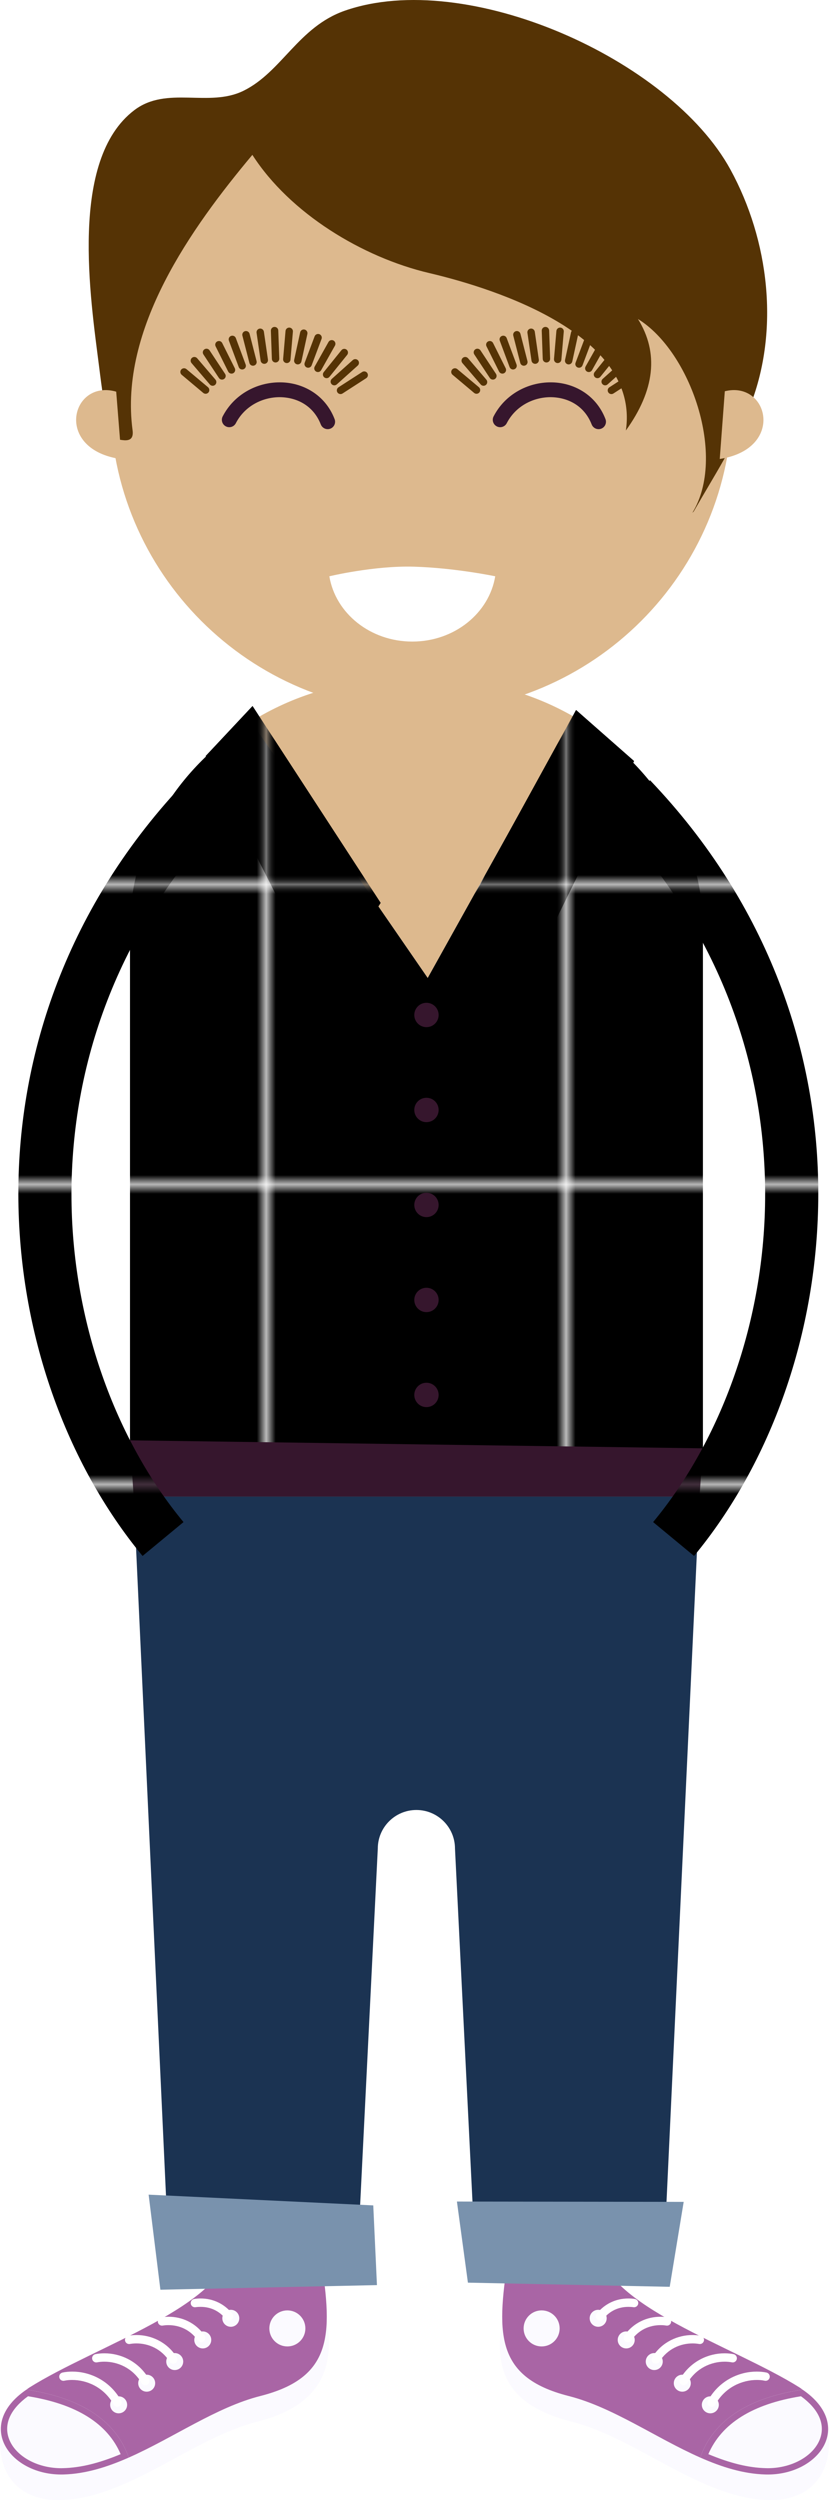 <?xml version="1.0" encoding="utf-8"?>
<!-- Generator: Adobe Illustrator 18.1.1, SVG Export Plug-In . SVG Version: 6.00 Build 0)  -->
<svg version="1.1" id="Layer_2" xmlns="http://www.w3.org/2000/svg" xmlns:xlink="http://www.w3.org/1999/xlink" x="0px" y="0px"
	 width="469.625px" height="1415.906px" viewBox="0 0 469.625 1415.906" enable-background="new 0 0 469.625 1415.906"
	 xml:space="preserve">
<pattern  x="-4482.31" y="3089.217" width="31.188" height="31.188" patternUnits="userSpaceOnUse" id="New_Pattern_Swatch_11" viewBox="0 -31.189 31.188 31.188" overflow="visible">
	<g>
		<polygon fill="none" points="0,-31.189 31.189,-31.189 31.189,0 0,0 		"/>
		<g>
			<defs>
				<rect id="SVGID_1_" x="0" y="-31.189" width="31.188" height="31.188"/>
			</defs>
			<defs>
				<rect id="SVGID_2_" x="0" y="-31.189" width="31.188" height="31.188"/>
			</defs>
			<use xlink:href="#SVGID_1_"  overflow="visible" fill="#FFFFFF"/>
			<clipPath id="SVGID_3_">
				<use xlink:href="#SVGID_1_"  overflow="visible"/>
			</clipPath>
			<clipPath id="SVGID_4_" clip-path="url(#SVGID_3_)">
				<use xlink:href="#SVGID_2_"  overflow="visible"/>
			</clipPath>
			<g clip-path="url(#SVGID_4_)">
				<polygon fill="#CCCCCC" points="14.108,-31.189 13.57,-31.189 13.57,0 14.108,0 				"/>
				<polygon fill="#444444" points="16.319,-31.189 14.379,-31.189 14.379,0 16.319,0 				"/>
				<polygon fill="#444444" points="30.406,-31.189 28.463,-31.189 28.463,0 30.406,0 				"/>
				<polygon fill="#444444" points="27.842,-31.189 27.682,-31.189 27.682,0 27.842,0 				"/>
				<polygon fill="#444444" points="31.189,-31.189 31.025,-31.189 31.025,0 31.189,0 				"/>
				<polygon fill="#B2B1B1" points="17.859,-31.189 16.319,-31.189 16.319,0 17.859,0 				"/>
				<polygon fill="#777677" points="21.529,-31.189 17.859,-31.189 17.859,0 21.529,0 				"/>
				<polygon fill="#CCCCCC" points="27.682,-31.189 21.529,-31.189 21.529,0 27.682,0 				"/>
				<polygon fill="#CCCCCC" points="6.152,-31.189 0,-31.189 0,0 6.152,0 				"/>
				<polygon fill="#777677" points="9.819,-31.189 6.152,-31.189 6.152,0 9.819,0 				"/>
				<polygon fill="#B2B1B1" points="11.356,-31.189 9.819,-31.189 9.819,0 11.356,0 				"/>
				<polygon fill="#444444" points="13.3,-31.189 11.356,-31.189 11.356,0 13.3,0 				"/>
				<polygon fill="#B2B1B1" points="13.57,-31.189 13.3,-31.189 13.3,0 13.57,0 				"/>
				<polygon fill="#B2B1B1" points="14.379,-31.189 14.108,-31.189 14.108,0 14.379,0 				"/>
				<polygon fill="#CCCCCC" points="27.842,-31.189 28.463,-31.189 28.463,0 27.842,0 				"/>
				<polygon fill="#CCCCCC" points="30.406,-31.189 31.025,-31.189 31.025,0 30.406,0 				"/>
			</g>
			<g opacity="0.5" clip-path="url(#SVGID_4_)">
				<polygon fill="#CCCCCC" points="31.189,-17.078 31.189,-17.619 0,-17.619 0,-17.078 				"/>
				<polygon fill="#444444" points="31.189,-14.867 31.189,-16.809 0,-16.809 0,-14.867 				"/>
				<polygon fill="#444444" points="31.189,-0.782 31.189,-2.726 0,-2.726 0,-0.782 				"/>
				<polygon fill="#444444" points="31.189,-3.346 31.189,-3.507 0,-3.507 0,-3.346 				"/>
				<polygon fill="#444444" points="31.189,0 31.189,-0.163 0,-0.163 0,0 				"/>
				<polygon fill="#F4F0E9" points="31.189,-13.329 31.189,-14.867 0,-14.867 0,-13.329 				"/>
				<polygon fill="#2B1F22" points="31.189,-9.66 31.189,-13.329 0,-13.329 0,-9.66 				"/>
				<polygon fill="#CCCCCC" points="31.189,-3.507 31.189,-9.66 0,-9.66 0,-3.507 				"/>
				<polygon fill="#2B1F22" points="31.189,-21.37 31.189,-25.039 0,-25.039 0,-21.37 				"/>
				<polygon fill="#F4F0E9" points="31.189,-19.83 31.189,-21.37 0,-21.37 0,-19.83 				"/>
				<polygon fill="#444444" points="31.189,-17.888 31.189,-19.83 0,-19.83 0,-17.888 				"/>
				<polygon fill="#CCCCCC" points="31.333,-24.989 31.333,-31.141 0.145,-31.141 0.145,-24.989 				"/>
				<polygon fill="#F4F0E9" points="31.189,-17.619 31.189,-17.888 0,-17.888 0,-17.619 				"/>
				<polygon fill="#F4F0E9" points="31.189,-16.809 31.189,-17.078 0,-17.078 0,-16.809 				"/>
				<polygon fill="#CCCCCC" points="31.189,-3.346 31.189,-2.726 0,-2.726 0,-3.346 				"/>
				<polygon fill="#CCCCCC" points="31.189,-0.782 31.189,-0.163 0,-0.163 0,-0.782 				"/>
			</g>
		</g>
	</g>
</pattern>
<g>
	<path fill="#FBFAFF" d="M468.934,1373.845c-0.96-6.52-5.118-1.42-14.387-7.236c-23.84-14.992-61.903-29.543-87.406-46.674
		c-15.926,0.576-31.53-0.742-47.484-1.76c-10.096-0.629-25.27-3.16-34.735-5.701c-6.729,32.809,5.609,50.541,38.886,58.98
		c37.103,9.414,73.035,43.408,111.512,44.434C457.17,1416.472,473.201,1402.89,468.934,1373.845z"/>
	<path fill="#A965A5" d="M454.631,1353.31c-0.594-0.404-1.072-0.818-1.695-1.213c-37.629-23.643-110.66-46.213-113.89-79.51
		c-3.23-33.326-50.514,2.145-50.514,2.145c-7.359,45.705-8.931,71.406,33.655,82.211c24.981,6.344,49.449,23.793,74.506,34.852
		C405.296,1366.902,430.366,1356.953,454.631,1353.31z"/>
	<path fill="#A965A5" d="M454.631,1353.31c-24.266,3.643-49.335,13.592-57.938,38.484c12.149,5.365,24.439,9.252,37.006,9.582
		C463.695,1402.175,484.466,1373.667,454.631,1353.31z"/>
	<path fill="#FBFAFF" d="M434.921,1397.818l-1.121-0.027c-9.814-0.246-20.224-2.787-32.526-7.926
		c7.465-17.393,25.082-28.402,52.47-32.799c9.638,7,13.591,15.191,11.097,23.236
		C461.707,1390.449,449.136,1397.818,434.921,1397.818L434.921,1397.818z"/>
	<path fill="#FBFAFF" d="M317.041,1318.656c0,5.629-4.563,10.203-10.212,10.203c-5.637,0-10.201-4.574-10.201-10.203
		c0-5.637,4.564-10.211,10.201-10.211C312.478,1308.445,317.041,1313.019,317.041,1318.656z"/>
	<g>
		<path fill="#FBFAFF" d="M343.686,1312.916c0,2.664-2.156,4.818-4.816,4.818c-2.656,0-4.821-2.154-4.821-4.818
			c0-2.645,2.165-4.809,4.821-4.809C341.53,1308.107,343.686,1310.271,343.686,1312.916z"/>
		<path fill="#FBFAFF" d="M359.569,1325.166c0,2.664-2.157,4.82-4.817,4.82c-2.655,0-4.818-2.156-4.818-4.82
			c0-2.643,2.163-4.809,4.818-4.809C357.412,1320.357,359.569,1322.523,359.569,1325.166z"/>
		<path fill="#FBFAFF" d="M375.452,1337.417c0,2.664-2.157,4.82-4.819,4.82c-2.653,0-4.815-2.156-4.815-4.82
			c0-2.642,2.162-4.809,4.815-4.809C373.294,1332.609,375.452,1334.775,375.452,1337.417z"/>
		<path fill="#FBFAFF" d="M391.333,1349.67c0,2.664-2.157,4.818-4.82,4.818c-2.652,0-4.811-2.154-4.811-4.818
			c0-2.643,2.159-4.809,4.811-4.809C389.176,1344.861,391.333,1347.027,391.333,1349.67z"/>
		<path fill="#FBFAFF" d="M407.216,1361.921c0,2.664-2.157,4.818-4.821,4.818c-2.651,0-4.809-2.154-4.809-4.818
			c0-2.642,2.157-4.809,4.809-4.809C405.059,1357.113,407.216,1359.279,407.216,1361.921z"/>
	</g>
	<g>
		<g>
			<path fill="#FFFFFF" d="M401.961,1362.751c-1.157-0.641-1.551-2.092-0.92-3.229l0,0c6.597-11.803,18.163-16.451,27.661-16.416
				l0,0c1.892,0,3.745,0.172,5.504,0.539l0,0c1.27,0.281,2.089,1.533,1.808,2.813l0,0c-0.273,1.289-1.526,2.098-2.805,1.816l0,0
				c-1.394-0.293-2.9-0.451-4.507-0.434l0,0c-8.046,0.01-17.875,3.869-23.519,13.986l0,0l0.017,0.02
				c-0.45,0.771-1.262,1.203-2.077,1.203l0,0C402.716,1363.05,402.319,1362.959,401.961,1362.751L401.961,1362.751z"/>
		</g>
		<g>
			<path fill="#FFFFFF" d="M386.096,1350.505c-1.13-0.668-1.507-2.127-0.827-3.246l0,0c6.086-10.307,16.375-14.531,25.222-14.504
				l0,0c1.724,0,3.427,0.15,5.042,0.471l0,0c1.302,0.254,2.109,1.506,1.864,2.785l0,0c-0.254,1.281-1.507,2.119-2.765,1.863l0,0
				c-1.309-0.264-2.712-0.387-4.142-0.387l0,0c-7.445,0.012-16.002,3.467-21.157,12.18l0,0l0.017,0.01
				c-0.45,0.744-1.241,1.158-2.041,1.158l0,0C386.887,1350.835,386.469,1350.732,386.096,1350.505L386.096,1350.505z"/>
		</g>
		<g>
			<path fill="#FFFFFF" d="M370.207,1338.251c-1.101-0.715-1.419-2.184-0.716-3.275l0,0c5.573-8.781,14.588-12.592,22.816-12.574
				l0,0c1.522,0,3.069,0.123,4.584,0.404l0,0c1.29,0.256,2.133,1.479,1.892,2.768l0,0c-0.244,1.291-1.47,2.137-2.768,1.883l0,0
				c-1.185-0.207-2.431-0.31-3.708-0.31l0,0c-6.834,0.01-14.166,3.068-18.822,10.371l0,0h0.008
				c-0.442,0.717-1.226,1.102-2.013,1.102l0,0C371.046,1338.619,370.604,1338.505,370.207,1338.251L370.207,1338.251z"/>
		</g>
		<g>
			<path fill="#FFFFFF" d="M354.321,1325.978c-1.08-0.762-1.337-2.229-0.603-3.313l0,0c5.082-7.227,12.801-10.635,20.425-10.615l0,0
				c1.334,0,2.701,0.094,4.095,0.328l0,0c1.277,0.217,2.133,1.451,1.928,2.748l0,0c-0.225,1.279-1.45,2.149-2.728,1.92l0,0
				c-1.093-0.188-2.178-0.262-3.295-0.252l0,0c-6.272,0.018-12.341,2.672-16.527,8.602l0,0l0.008,0.01
				c-0.458,0.658-1.193,1.006-1.949,1.006l0,0C355.197,1326.412,354.727,1326.271,354.321,1325.978L354.321,1325.978z"/>
		</g>
		<g>
			<path fill="#FFFFFF" d="M338.379,1313.67c-1.028-0.828-1.186-2.324-0.357-3.342l0,0c4.516-5.629,10.916-8.639,17.967-8.631l0,0
				c1.137,0,2.334,0.066,3.575,0.274l0,0c1.309,0.188,2.173,1.392,1.985,2.672l0,0c-0.198,1.309-1.41,2.195-2.692,1.996l0,0
				c-0.961-0.141-1.921-0.197-2.868-0.197l0,0c-5.733,0.027-10.551,2.307-14.279,6.869l0,0c-0.47,0.586-1.148,0.885-1.844,0.885l0,0
				C339.339,1314.195,338.809,1314.027,338.379,1313.67L338.379,1313.67z"/>
		</g>
	</g>
</g>
<g>
	<path fill="#FBFAFF" d="M0.687,1373.845c0.952-6.52,5.123-1.42,14.383-7.236c23.848-14.992,61.919-29.543,87.414-46.674
		c15.925,0.576,31.522-0.742,47.471-1.76c10.108-0.629,25.131-4.902,34.6-7.443c6.717,32.809-5.46,52.283-38.75,60.723
		c-37.082,9.414-73.043,43.408-111.499,44.434C12.442,1416.472-3.564,1402.89,0.687,1373.845z"/>
	<path fill="#A965A5" d="M14.985,1353.31c0.59-0.404,1.072-0.818,1.703-1.213c37.616-23.643,110.66-46.213,113.878-79.51
		c3.238-33.326,50.525,2.144,50.525,2.144c7.368,45.705,8.919,71.406-33.659,82.211c-24.978,6.344-49.437,23.793-74.502,34.852
		C64.329,1366.902,39.247,1356.953,14.985,1353.31z"/>
	<path fill="#A965A5" d="M14.985,1353.31c24.262,3.643,49.344,13.592,57.945,38.484c-12.157,5.365-24.451,9.252-37.014,9.582
		C5.93,1402.175-14.85,1373.667,14.985,1353.31z"/>
	<path fill="#FBFAFF" d="M34.703,1397.818l1.117-0.027c9.808-0.246,20.229-2.787,32.526-7.926
		c-7.453-17.393-25.082-28.402-52.478-32.799c-9.646,7-13.58,15.191-11.076,23.236C7.919,1390.449,20.489,1397.818,34.703,1397.818
		L34.703,1397.818z"/>
	<path fill="#FBFAFF" d="M152.583,1318.656c0,5.629,4.571,10.203,10.212,10.203c5.625,0,10.201-4.574,10.201-10.203
		c0-5.637-4.576-10.211-10.201-10.211C157.154,1308.445,152.583,1313.019,152.583,1318.656z"/>
	<g>
		<path fill="#FBFAFF" d="M125.939,1312.916c0,2.664,2.146,4.818,4.817,4.818c2.656,0,4.801-2.154,4.801-4.818
			c0-2.645-2.146-4.809-4.801-4.809C128.084,1308.107,125.939,1310.271,125.939,1312.916z"/>
		<path fill="#FBFAFF" d="M110.056,1325.166c0,2.664,2.145,4.82,4.815,4.82c2.657,0,4.803-2.156,4.803-4.82
			c0-2.643-2.146-4.809-4.803-4.809C112.201,1320.357,110.056,1322.523,110.056,1325.166z"/>
		<path fill="#FBFAFF" d="M94.174,1337.417c0,2.664,2.146,4.82,4.813,4.82c2.66,0,4.806-2.156,4.806-4.82
			c0-2.642-2.146-4.809-4.806-4.809C96.319,1332.609,94.174,1334.775,94.174,1337.417z"/>
		<path fill="#FBFAFF" d="M78.291,1349.669c0,2.664,2.146,4.818,4.811,4.818c2.662,0,4.808-2.154,4.808-4.818
			c0-2.643-2.146-4.809-4.808-4.809C80.437,1344.861,78.291,1347.027,78.291,1349.669z"/>
		<path fill="#FBFAFF" d="M62.409,1361.921c0,2.664,2.146,4.818,4.809,4.818c2.664,0,4.809-2.154,4.809-4.818
			c0-2.642-2.145-4.809-4.809-4.809C64.554,1357.113,62.409,1359.279,62.409,1361.921z"/>
	</g>
	<g>
		<g>
			<path fill="#FFFFFF" d="M67.659,1362.751c1.149-0.641,1.563-2.092,0.924-3.229l0,0c-6.609-11.803-18.164-16.451-27.661-16.416
				l0,0c-1.909,0-3.757,0.172-5.504,0.539l0,0c-1.282,0.281-2.09,1.533-1.808,2.813l0,0c0.261,1.289,1.522,2.098,2.804,1.816l0,0
				c1.374-0.293,2.896-0.451,4.508-0.434l0,0c8.047,0.01,17.862,3.869,23.518,13.986l0,0l-0.017,0.02
				c0.431,0.771,1.25,1.203,2.078,1.203l0,0C66.888,1363.05,67.294,1362.959,67.659,1362.751L67.659,1362.751z"/>
		</g>
		<g>
			<path fill="#FFFFFF" d="M83.528,1350.505c1.129-0.668,1.507-2.127,0.84-3.246l0,0c-6.091-10.307-16.388-14.531-25.226-14.504l0,0
				c-1.74,0-3.435,0.15-5.055,0.471l0,0c-1.298,0.254-2.117,1.506-1.86,2.785l0,0c0.241,1.281,1.502,2.119,2.776,1.863l0,0
				c1.306-0.264,2.68-0.387,4.139-0.387l0,0c7.428,0.012,15.99,3.467,21.14,12.18l0,0l-0.008,0.01
				c0.442,0.744,1.229,1.158,2.049,1.158l0,0C82.73,1350.835,83.143,1350.732,83.528,1350.505L83.528,1350.505z"/>
		</g>
		<g>
			<path fill="#FFFFFF" d="M99.415,1338.251c1.113-0.715,1.414-2.184,0.715-3.275l0,0c-5.568-8.781-14.587-12.592-22.812-12.574l0,0
				c-1.535,0-3.078,0.123-4.592,0.404l0,0c-1.29,0.256-2.129,1.479-1.885,2.768l0,0c0.238,1.291,1.479,2.137,2.769,1.883l0,0
				c1.177-0.207,2.427-0.31,3.709-0.31l0,0c6.834,0.01,14.154,3.068,18.822,10.371l0,0h-0.02c0.462,0.717,1.245,1.102,2.017,1.102
				l0,0C98.587,1338.619,99.021,1338.505,99.415,1338.251L99.415,1338.251z"/>
		</g>
		<g>
			<path fill="#FFFFFF" d="M115.312,1325.978c1.065-0.762,1.326-2.229,0.575-3.313l0,0c-5.054-7.227-12.78-10.635-20.413-10.615l0,0
				c-1.325,0-2.699,0.094-4.093,0.328l0,0c-1.282,0.217-2.137,1.451-1.929,2.748l0,0c0.233,1.279,1.446,2.149,2.748,1.92l0,0
				c1.061-0.188,2.153-0.262,3.274-0.252l0,0c6.275,0.018,12.358,2.672,16.536,8.602l0,0l-0.02,0.01
				c0.471,0.658,1.213,1.006,1.957,1.006l0,0C114.42,1326.412,114.89,1326.271,115.312,1325.978L115.312,1325.978z"/>
		</g>
		<g>
			<path fill="#FFFFFF" d="M131.245,1313.669c1.017-0.828,1.186-2.324,0.358-3.342l0,0c-4.528-5.629-10.928-8.639-17.966-8.631l0,0
				c-1.148,0-2.342,0.066-3.584,0.274l0,0c-1.301,0.188-2.165,1.392-1.977,2.672l0,0c0.185,1.309,1.39,2.195,2.691,1.996l0,0
				c0.96-0.141,1.909-0.197,2.869-0.197l0,0c5.721,0.027,10.55,2.307,14.278,6.869l0,0c0.47,0.586,1.148,0.885,1.844,0.885l0,0
				C130.285,1314.195,130.812,1314.027,131.245,1313.669L131.245,1313.669z"/>
		</g>
	</g>
</g>
<path fill="#DDB98E" d="M324.796,405.738c-22.72-13.023-48.901-20.525-75.917-20.525h-25.916c-28.951,0-56.961,8.631-80.754,23.436
	l100.086,145.211L324.796,405.738z"/>
<pattern  id="SVGID_5_" xlink:href="#New_Pattern_Swatch_11" patternTransform="matrix(5.309 0 0 5.309 -3231.983 55115.938)">
</pattern>
<path fill="url(#SVGID_5_)" d="M324.796,405.738l-82.501,148.121l15.809,22.945l-15.809-22.945l-18.714,33.563l18.714-33.563
	L142.21,408.648c-40.355,25.092-68.563,67.887-68.563,116.486v305.727h324.552V525.135
	C398.198,474.603,367.711,430.322,324.796,405.738z"/>
<pattern  id="SVGID_6_" xlink:href="#New_Pattern_Swatch_11" patternTransform="matrix(5.309 0 0 5.309 -3231.983 55115.938)">
</pattern>
<polygon fill="url(#SVGID_6_)" points="143.065,399.848 116.526,428.156 183.772,560.881 215.624,511.336 "/>
<pattern  id="SVGID_7_" xlink:href="#New_Pattern_Swatch_11" patternTransform="matrix(5.309 0 0 5.309 -3231.983 55115.938)">
</pattern>
<polygon fill="url(#SVGID_7_)" points="326.338,402.098 359.195,431.01 295.262,560.881 263.915,515.779 "/>
<pattern  id="SVGID_8_" xlink:href="#New_Pattern_Swatch_11" patternTransform="matrix(5.309 0 0 5.309 -3231.983 55115.938)">
</pattern>
<polygon fill="url(#SVGID_8_)" points="143.065,399.848 116.526,428.156 183.772,560.881 215.624,511.336 "/>
<pattern  id="SVGID_9_" xlink:href="#New_Pattern_Swatch_11" patternTransform="matrix(5.309 0 0 5.309 -3231.983 55115.938)">
</pattern>
<polygon fill="url(#SVGID_9_)" points="326.338,402.098 359.195,431.01 295.262,560.881 263.915,515.779 "/>
<g>
	<g>
		<polygon fill="#36162D" points="398.161,820.234 73.61,815.699 75.727,847.566 396.285,847.566 		"/>
		<path fill="#1B3352" d="M75.727,847.566l19.124,413.5h108.554l10.615-214.152c0-12.074,9.791-21.863,21.855-21.863
			c12.085,0,21.871,9.789,21.871,21.863l10.619,214.152h108.551l19.368-413.5H75.727z"/>
	</g>
</g>
<path fill="#DDB98E" d="M414.797,227.115c0,97.309-78.855,176.178-176.154,176.178c-97.309,0-176.186-78.869-176.186-176.178
	c0-97.297,78.877-176.165,176.186-176.165C335.942,50.95,414.797,129.818,414.797,227.115z"/>
<g>
	<g>
		<path fill="#36162D" d="M181.721,240.365c-4.075-10.447-13.309-15.367-23.283-15.438l0,0c-9.855,0.012-19.835,5.061-24.836,14.744
			l0,0h0.002c-1.067,2.055-3.6,2.861-5.654,1.795l0,0c-2.059-1.066-2.861-3.598-1.796-5.654l0,0
			c6.62-12.752,19.642-19.285,32.284-19.273l0,0c12.756-0.072,25.739,6.834,31.107,20.801l0,0c0.836,2.16-0.238,4.59-2.398,5.424
			l0,0c-0.498,0.193-1.011,0.285-1.514,0.285l0,0C183.952,243.047,182.365,242.029,181.721,240.365L181.721,240.365z"/>
	</g>
</g>
<g>
	<path fill="#36162D" d="M335.171,240.367c-4.08-10.451-13.313-15.367-23.281-15.439l0,0c-9.85,0.012-19.821,5.061-24.818,14.742
		l0,0c-1.063,2.057-3.598,2.863-5.653,1.799l0,0c-2.058-1.067-2.862-3.6-1.796-5.654l0,0c6.612-12.752,19.63-19.287,32.268-19.277
		l0,0c12.754-0.07,25.736,6.836,31.105,20.803l0,0c0.837,2.16-0.237,4.588-2.397,5.426l0,0c-0.497,0.191-1.009,0.283-1.512,0.283
		l0,0C337.402,243.049,335.813,242.029,335.171,240.367L335.171,240.367z"/>
</g>
<g>
	<g>
		<path fill="#553305" d="M102.918,212.256l12.225,10.268c0.885,0.734,2.202,0.621,2.953-0.254c0.735-0.895,0.623-2.221-0.261-2.975
			l-12.218-10.258c-0.893-0.736-2.209-0.621-2.965,0.264C101.91,210.185,102.042,211.512,102.918,212.256L102.918,212.256z"/>
		<path fill="#553305" d="M108.499,205.619l10.369,12.123c0.764,0.885,2.081,0.988,2.965,0.236c0.875-0.754,0.973-2.082,0.237-2.965
			l-10.382-12.123c-0.751-0.875-2.068-0.979-2.957-0.227C107.86,203.418,107.747,204.744,108.499,205.619L108.499,205.619z"/>
		<path fill="#553305" d="M115.227,200.726l8.791,13.326c0.639,0.961,1.938,1.234,2.896,0.592c0.973-0.639,1.246-1.938,0.596-2.906
			l-8.791-13.309c-0.631-0.979-1.929-1.242-2.9-0.602C114.862,198.459,114.588,199.765,115.227,200.726L115.227,200.726z"/>
		<path fill="#553305" d="M122.146,196.152l7.124,14.287c0.518,1.033,1.779,1.449,2.815,0.949c1.032-0.525,1.446-1.787,0.94-2.822
			l-7.135-14.277c-0.507-1.035-1.76-1.459-2.805-0.941C122.049,193.865,121.635,195.107,122.146,196.152L122.146,196.152z"/>
		<path fill="#553305" d="M129.675,192.943l5.571,14.945c0.395,1.092,1.6,1.639,2.693,1.232c1.08-0.396,1.635-1.609,1.221-2.691
			l-5.561-14.963c-0.406-1.084-1.619-1.629-2.703-1.225C129.807,190.646,129.27,191.851,129.675,192.943L129.675,192.943z"/>
		<path fill="#553305" d="M137.317,190.092l3.973,15.473c0.281,1.109,1.418,1.787,2.539,1.496c1.129-0.273,1.809-1.42,1.516-2.551
			l-3.962-15.465c-0.281-1.107-1.431-1.795-2.56-1.504C137.71,187.832,137.036,188.971,137.317,190.092L137.317,190.092z"/>
		<path fill="#553305" d="M145.344,188.473l2.297,15.783c0.17,1.156,1.234,1.939,2.383,1.777c1.145-0.158,1.936-1.23,1.768-2.379
			l-2.298-15.795c-0.169-1.139-1.241-1.938-2.378-1.77C145.975,186.262,145.174,187.324,145.344,188.473L145.344,188.473z"/>
		<path fill="#553305" d="M153.448,187.314l0.566,15.953c0.035,1.146,1.004,2.061,2.164,2.016c1.166-0.049,2.07-1.01,2.033-2.176
			l-0.566-15.943c-0.035-1.168-1.016-2.063-2.174-2.023C154.315,185.168,153.411,186.146,153.448,187.314L153.448,187.314z"/>
		<path fill="#553305" d="M161.747,187.447l-1.361,15.894c-0.105,1.16,0.764,2.176,1.908,2.27c1.148,0.104,2.166-0.752,2.27-1.902
			l1.367-15.904c0.092-1.158-0.764-2.166-1.913-2.279C162.86,185.431,161.844,186.289,161.747,187.447L161.747,187.447z"/>
		<path fill="#553305" d="M170.032,188.246l-3.387,15.596c-0.245,1.129,0.486,2.248,1.607,2.494c1.129,0.234,2.249-0.48,2.494-1.609
			l3.387-15.605c0.238-1.129-0.49-2.238-1.607-2.494C171.385,186.385,170.276,187.107,170.032,188.246L170.032,188.246z"/>
		<path fill="#553305" d="M178.227,190.496l-5.616,14.936c-0.405,1.074,0.147,2.297,1.222,2.701
			c1.092,0.406,2.297-0.141,2.711-1.223l5.609-14.945c0.414-1.084-0.141-2.289-1.222-2.703
			C179.846,188.859,178.633,189.412,178.227,190.496L178.227,190.496z"/>
		<path fill="#553305" d="M186.098,193.668l-7.814,13.918c-0.57,1.01-0.213,2.279,0.804,2.854c0.996,0.564,2.274,0.207,2.841-0.801
			l7.83-13.91c0.553-1.016,0.196-2.295-0.809-2.871C187.95,192.303,186.661,192.662,186.098,193.668L186.098,193.668z"/>
		<path fill="#553305" d="M193.409,198.346l-10.031,12.422c-0.715,0.904-0.574,2.223,0.318,2.945
			c0.903,0.727,2.221,0.596,2.957-0.318l10.016-12.414c0.723-0.902,0.582-2.23-0.322-2.955
			C195.442,197.299,194.133,197.431,193.409,198.346L193.409,198.346z"/>
		<path fill="#553305" d="M199.858,203.916l-11.88,10.654c-0.857,0.781-0.933,2.1-0.161,2.955c0.775,0.877,2.102,0.951,2.977,0.17
			l11.869-10.652c0.855-0.783,0.932-2.1,0.16-2.965C202.051,203.219,200.721,203.144,199.858,203.916L199.858,203.916z"/>
		<path fill="#553305" d="M205.185,210.664l-13.415,8.66c-0.968,0.631-1.24,1.928-0.631,2.898c0.644,0.971,1.934,1.252,2.9,0.631
			l13.412-8.668c0.98-0.621,1.262-1.93,0.622-2.898C207.452,210.306,206.153,210.043,205.185,210.664L205.185,210.664z"/>
		<path fill="#553305" d="M256.374,212.256l12.217,10.268c0.885,0.734,2.21,0.621,2.953-0.254c0.743-0.895,0.631-2.221-0.253-2.975
			l-12.226-10.258c-0.884-0.736-2.201-0.621-2.957,0.264C255.365,210.185,255.469,211.512,256.374,212.256L256.374,212.256z"/>
		<path fill="#553305" d="M261.946,205.619l10.389,12.123c0.744,0.885,2.072,0.988,2.945,0.236c0.888-0.754,0.988-2.082,0.236-2.965
			l-10.373-12.123c-0.752-0.875-2.076-0.979-2.965-0.227C261.307,203.418,261.19,204.744,261.946,205.619L261.946,205.619z"/>
		<path fill="#553305" d="M268.683,200.726l8.79,13.326c0.631,0.961,1.941,1.223,2.9,0.592c0.969-0.639,1.234-1.938,0.604-2.916
			l-8.791-13.299c-0.643-0.979-1.948-1.242-2.908-0.602C268.309,198.459,268.043,199.765,268.683,200.726L268.683,200.726z"/>
		<path fill="#553305" d="M275.601,196.152l7.123,14.287c0.511,1.033,1.772,1.449,2.804,0.949c1.037-0.525,1.463-1.787,0.945-2.822
			l-7.136-14.277c-0.507-1.035-1.76-1.459-2.804-0.941C275.497,193.865,275.083,195.107,275.601,196.152L275.601,196.152z"/>
		<path fill="#553305" d="M283.122,192.943l5.561,14.945c0.414,1.092,1.611,1.639,2.691,1.232c1.094-0.396,1.648-1.609,1.242-2.691
			l-5.58-14.963c-0.395-1.084-1.6-1.629-2.68-1.225C283.27,190.646,282.708,191.851,283.122,192.943L283.122,192.943z"/>
		<path fill="#553305" d="M290.772,190.092l3.965,15.473c0.281,1.109,1.43,1.787,2.539,1.496c1.129-0.273,1.809-1.42,1.527-2.551
			l-3.975-15.465c-0.281-1.107-1.422-1.795-2.543-1.504C291.157,187.832,290.483,188.971,290.772,190.092L290.772,190.092z"/>
		<path fill="#553305" d="M298.783,188.473l2.314,15.783c0.153,1.156,1.234,1.939,2.375,1.777c1.144-0.158,1.935-1.23,1.767-2.379
			l-2.286-15.795c-0.181-1.139-1.245-1.938-2.39-1.77C299.413,186.262,298.622,187.324,298.783,188.473L298.783,188.473z"/>
		<path fill="#553305" d="M306.894,187.314l0.566,15.953c0.036,1.146,1.017,2.061,2.173,2.016c1.158-0.049,2.061-1.01,2.014-2.176
			l-0.555-15.943c-0.057-1.168-1.017-2.063-2.174-2.023C307.762,185.168,306.858,186.146,306.894,187.314L306.894,187.314z"/>
		<path fill="#553305" d="M315.194,187.447l-1.361,15.894c-0.084,1.16,0.751,2.176,1.908,2.27c1.148,0.104,2.174-0.752,2.27-1.902
			l1.365-15.904c0.102-1.158-0.754-2.166-1.903-2.279C316.307,185.431,315.291,186.289,315.194,187.447L315.194,187.447z"/>
		<path fill="#553305" d="M323.479,188.246l-3.387,15.596c-0.246,1.129,0.478,2.248,1.607,2.494c1.142,0.244,2.25-0.471,2.495-1.609
			l3.387-15.605c0.236-1.121-0.478-2.238-1.607-2.494C324.833,186.392,323.723,187.107,323.479,188.246L323.479,188.246z"/>
		<path fill="#553305" d="M331.674,190.496l-5.617,14.936c-0.414,1.092,0.141,2.297,1.223,2.701
			c1.092,0.406,2.297-0.141,2.703-1.223l5.617-14.945c0.413-1.084-0.141-2.289-1.223-2.703
			C333.286,188.859,332.081,189.412,331.674,190.496L331.674,190.496z"/>
		<path fill="#553305" d="M339.546,193.668l-7.822,13.918c-0.566,1.01-0.205,2.279,0.799,2.854c1.008,0.564,2.286,0.207,2.853-0.801
			l7.821-13.91c0.576-1.006,0.217-2.287-0.791-2.871C341.389,192.303,340.12,192.662,339.546,193.668L339.546,193.668z"/>
		<path fill="#553305" d="M346.848,198.346l-10.023,12.422c-0.715,0.904-0.582,2.223,0.316,2.945
			c0.904,0.727,2.223,0.596,2.958-0.318l10.016-12.414c0.732-0.902,0.583-2.23-0.314-2.955
			C348.889,197.299,347.571,197.431,346.848,198.346L346.848,198.346z"/>
		<path fill="#553305" d="M353.305,203.916l-11.868,10.654c-0.876,0.781-0.944,2.1-0.173,2.955c0.775,0.877,2.094,0.951,2.957,0.17
			l11.875-10.652c0.877-0.783,0.945-2.1,0.174-2.965C355.495,203.219,354.161,203.144,353.305,203.916L353.305,203.916z"/>
		<path fill="#553305" d="M358.62,210.664l-13.402,8.67c-0.977,0.621-1.262,1.918-0.619,2.898c0.619,0.961,1.921,1.26,2.898,0.621
			l13.401-8.668c0.96-0.621,1.241-1.93,0.623-2.898C360.898,210.306,359.592,210.043,358.62,210.664L358.62,210.664z"/>
	</g>
</g>
<path fill="#DDB98E" d="M259.732,277.892c0,14.09-12.169,25.523-27.186,25.523c-15.021,0-27.191-11.434-27.191-25.523
	c0-14.09,12.17-25.506,27.191-25.506C247.563,252.387,259.732,263.803,259.732,277.892z"/>
<path fill="#553305" d="M413.801,96.051C379.592,33.387,264.344-18.066,195.282,6.076c-26.238,9.187-35.66,34.625-57.27,45.298
	c-19.688,9.74-43.49-3.003-61.955,11.04C39.002,90.582,51.249,168.982,56.19,208.058c1.145,9.127,4.082,32.592,7.275,40.967
	c1.571-2.012,12.977,4.623,11.639-5.354c-7.648-57.383,33.234-114.586,67.861-155.969c21.305,33.196,62.465,58.079,100.213,66.944
	c28.236,6.646,119.773,31.953,111.376,89.156c16.376-22.701,18.843-43.951,6.813-63.188c-0.365-0.33-0.393-0.33-0.043,0
	c29.918,18.324,50.48,78.022,30.895,109.803c0.273-0.244,0.53-0.498,0.771-0.752c11.172-19.559,23.908-39.086,32.096-60.131
	C441.651,187.004,435.729,136.201,413.801,96.051z"/>
<g>
	<path fill="#FFFFFF" d="M234.557,320.931c-22.607-0.668-47.982,5.439-47.982,5.439c3.465,20.912,23.135,36.969,46.986,36.969
		c23.848,0,43.52-16.057,46.982-36.969C280.543,326.371,257.823,321.609,234.557,320.931z"/>
</g>
<path fill="#DDB98E" d="M410.604,221.582l-2.873,38.354C444.982,254.183,435.364,215.398,410.604,221.582z"/>
<path fill="#DDB98E" d="M68.878,260.049l-3.049-38.24C40.227,214.467,30.063,254.797,68.878,260.049z"/>
<polygon fill="#7992AD" points="84.196,1242.902 90.862,1296.736 213.542,1294.129 211.453,1248.982 "/>
<polygon fill="#7992AD" points="258.84,1246.799 265.071,1292.738 379.391,1295.09 387.309,1246.988 "/>
<g>
	<pattern  id="SVGID_10_" xlink:href="#New_Pattern_Swatch_11" patternTransform="matrix(5.309 0 0 5.309 -3231.983 55115.938)">
	</pattern>
	<path fill="url(#SVGID_10_)" d="M10.394,676.164c-0.06-79.049,27.734-163.5,95.308-234.285l0,0v0.01l21.771,20.772
		c-62.035,65.121-86.916,141.344-86.984,213.504l0,0c-0.056,72.072,25.318,139.875,63.462,185.84l0,0l-23.189,19.182
		C37.761,829.148,10.466,755.25,10.394,676.164L10.394,676.164z"/>
</g>
<g>
	<pattern  id="SVGID_11_" xlink:href="#New_Pattern_Swatch_11" patternTransform="matrix(5.309 0 0 5.309 -3231.983 55115.938)">
	</pattern>
	<path fill="url(#SVGID_11_)" d="M463.559,676.164c0.068-79.049-27.734-163.5-95.301-234.285l0,0v0.01l-21.779,20.772
		c62.031,65.121,86.916,141.344,86.973,213.504l0,0c0.076,72.072-25.307,139.875-63.462,185.84l0,0l23.188,19.182
		C436.2,829.148,463.495,755.25,463.559,676.164L463.559,676.164z"/>
</g>
<path fill="#36162D" d="M248.487,574.81c0,3.811-3.086,6.898-6.91,6.898c-3.801,0-6.887-3.088-6.887-6.898
	c0-3.803,3.086-6.9,6.887-6.9C245.401,567.91,248.487,571.008,248.487,574.81z"/>
<path fill="#36162D" d="M248.487,628.605c0,3.822-3.086,6.908-6.91,6.908c-3.801,0-6.887-3.086-6.887-6.908
	c0-3.82,3.086-6.898,6.887-6.898C245.401,621.707,248.487,624.785,248.487,628.605z"/>
<path fill="#36162D" d="M248.487,682.394c0,3.82-3.086,6.906-6.91,6.906c-3.801,0-6.887-3.086-6.887-6.906
	c0-3.803,3.086-6.891,6.887-6.891C245.401,675.504,248.487,678.592,248.487,682.394z"/>
<path fill="#36162D" d="M248.487,736.199c0,3.813-3.086,6.898-6.91,6.898c-3.801,0-6.887-3.086-6.887-6.898s3.086-6.898,6.887-6.898
	C245.401,729.301,248.487,732.387,248.487,736.199z"/>
<path fill="#36162D" d="M248.487,789.986c0,3.822-3.086,6.908-6.91,6.908c-3.801,0-6.887-3.086-6.887-6.908
	c0-3.803,3.086-6.897,6.887-6.897C245.401,783.09,248.487,786.183,248.487,789.986z"/>
</svg>
